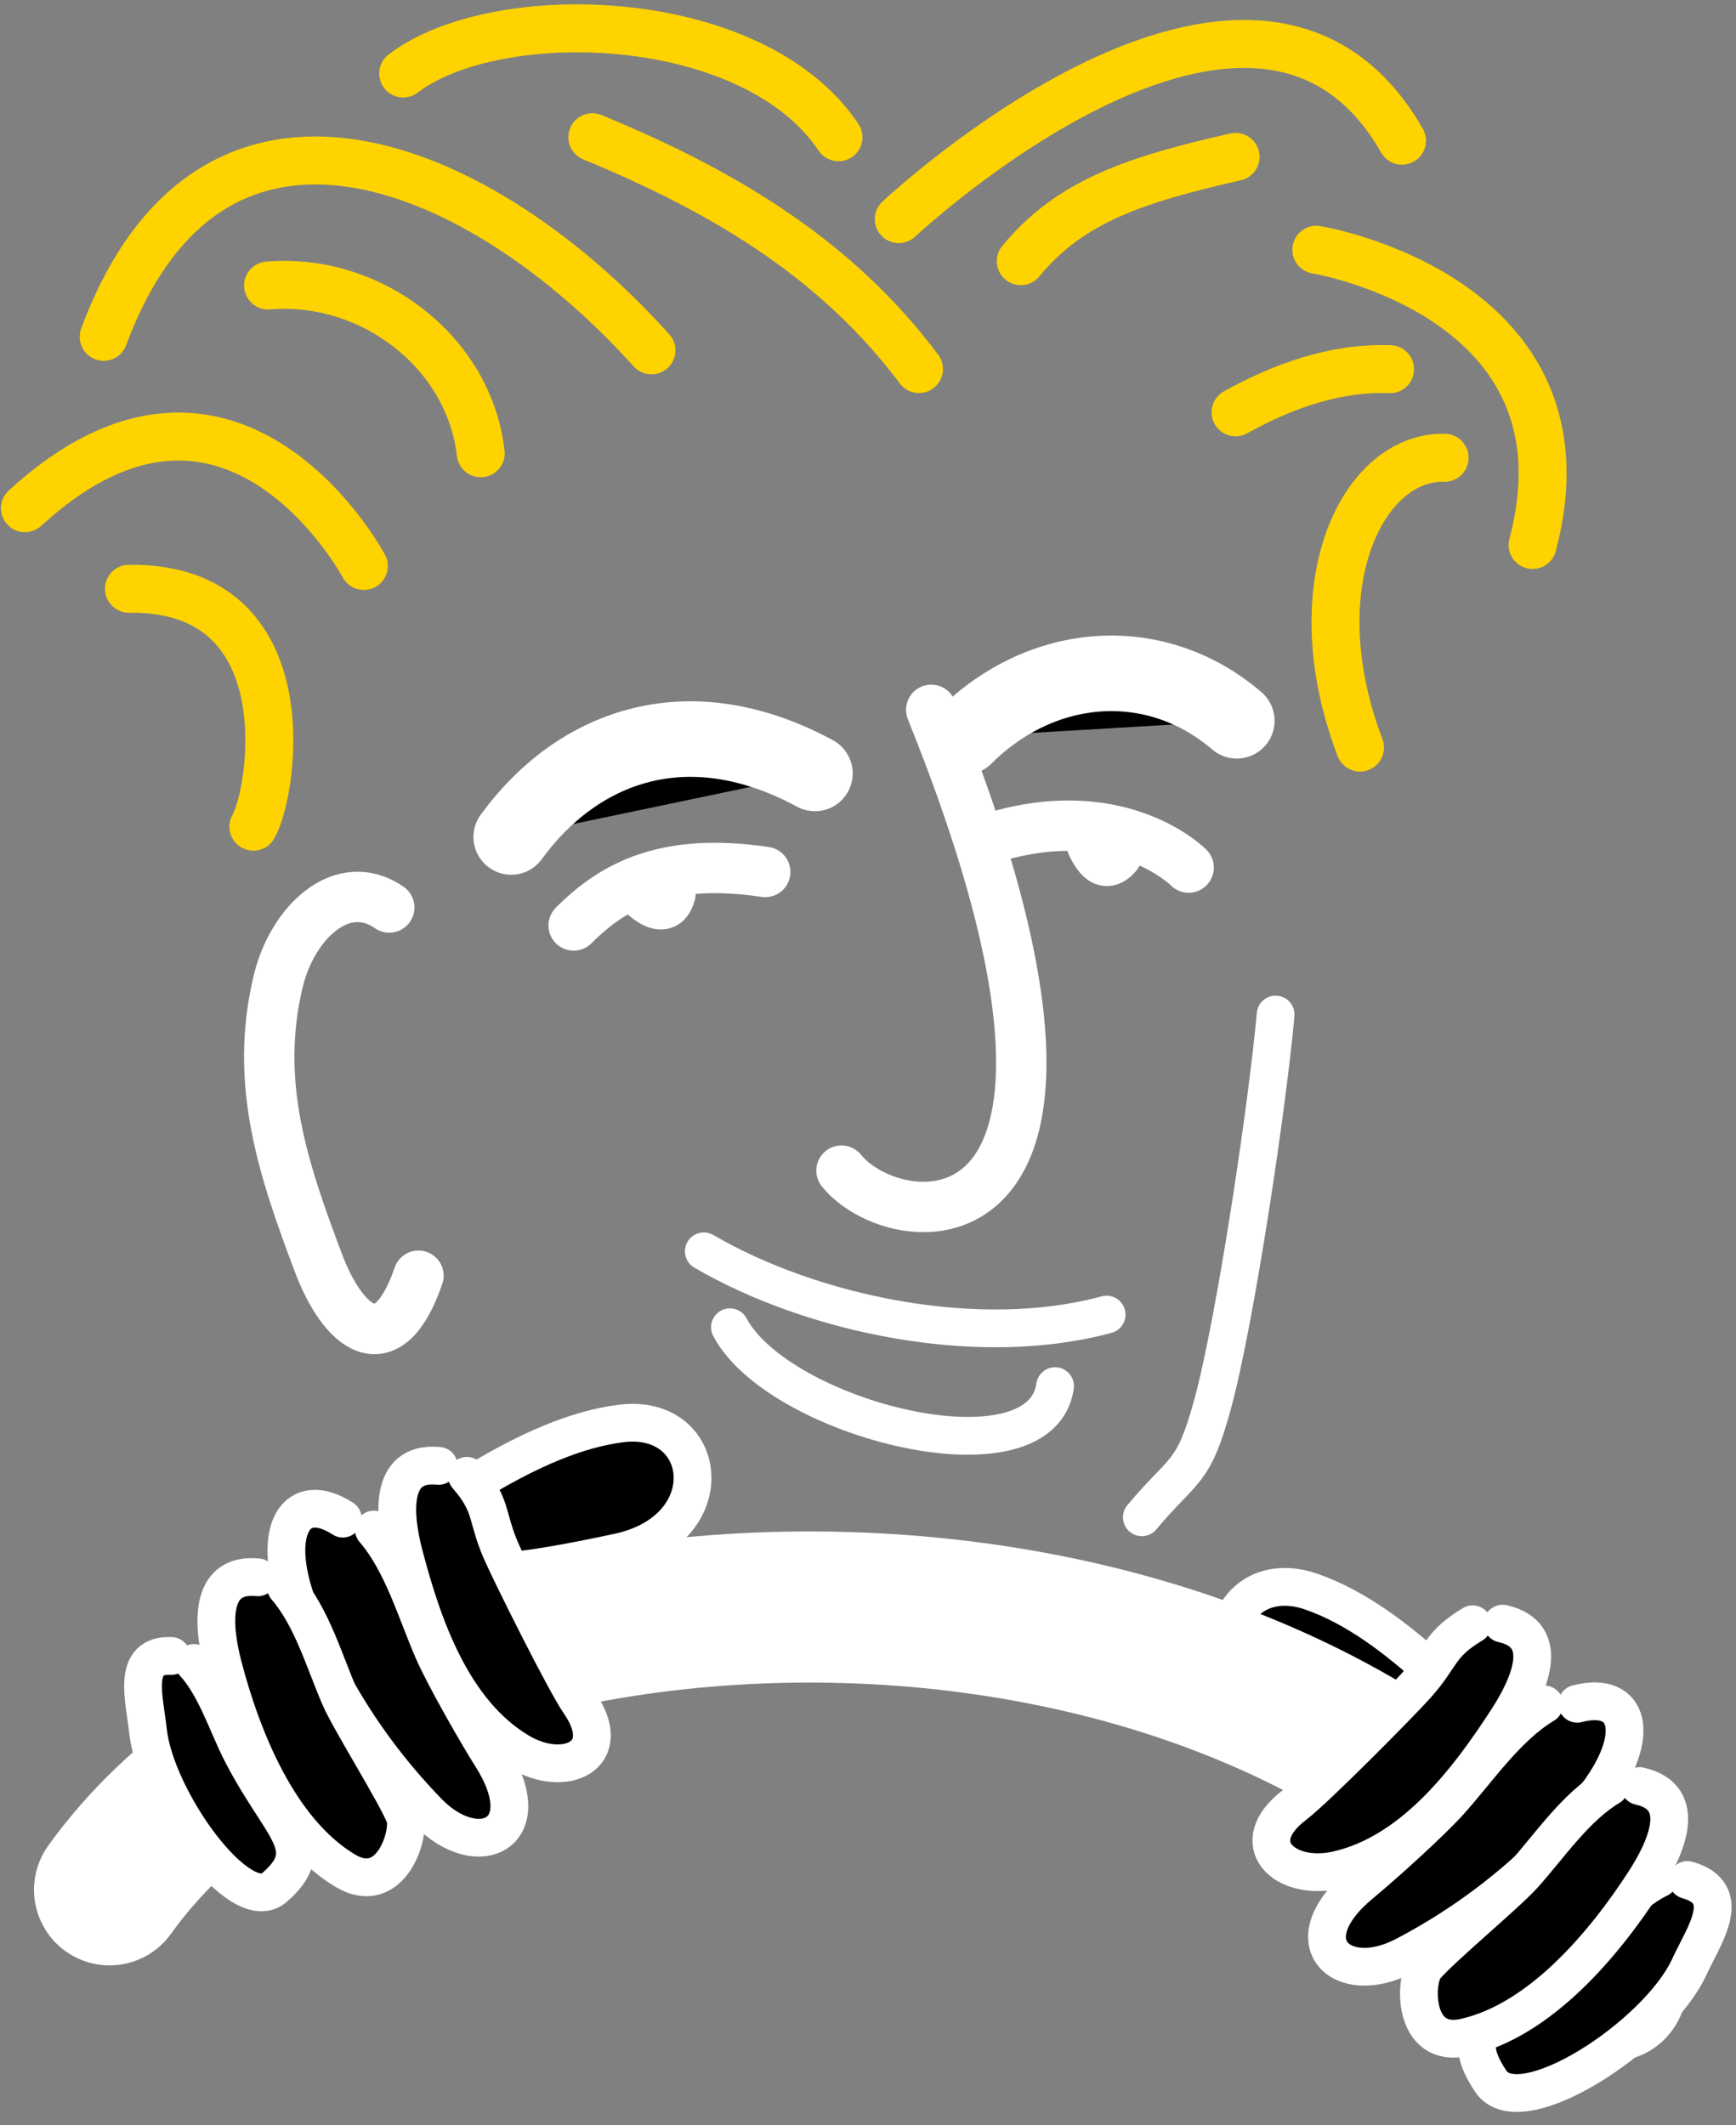 <?xml version="1.0" encoding="UTF-8"?>
<svg width="125px" height="153px" viewBox="0 0 125 153" version="1.1" xmlns="http://www.w3.org/2000/svg" xmlns:xlink="http://www.w3.org/1999/xlink">
    <rect x="0" y="0" width="125" height="153" fill="#808080" stroke="none"/>
    <!-- Generator: sketchtool 52.4 (67378) - http://www.bohemiancoding.com/sketch -->
    <title>02F94043-FD73-4412-830D-83C16AFCEA1B</title>
    <desc>Created with sketchtool.</desc>
    <g id="Navrh-webu" stroke="none" stroke-width="1" fill="none" fill-rule="evenodd">
        <g id="1" transform="translate(-260, -8)">
            <g id="Header">
                <g id="logo" transform="translate(261, 10)">
                    <path d="M17.245,57.522 C18.711,54.943 20.935,40.219 8.287,40.392" id="Stroke-2" stroke="#FFD300" stroke-width="3.454" stroke-linecap="round" stroke-linejoin="round"></path>
                    <path d="M0.796,34.592 C15.67,20.916 25.197,38.749 25.197,38.749" id="Stroke-3" stroke="#FFD300" stroke-width="3.454" stroke-linecap="round" stroke-linejoin="round"></path>
                    <path d="M6.465,22.253 C14.225,1.337 33.628,9.577 45.908,23.223" id="Stroke-4" stroke="#FFD300" stroke-width="3.454" stroke-linecap="round" stroke-linejoin="round"></path>
                    <path d="M28.034,3.292 C34.742,-1.829 53.206,-1.329 59.373,7.88" id="Stroke-5" stroke="#FFD300" stroke-width="3.454" stroke-linecap="round" stroke-linejoin="round"></path>
                    <path d="M63.718,13.777 C63.718,13.777 89.402,-10.347 99.95,8.131" id="Stroke-6" stroke="#FFD300" stroke-width="3.454" stroke-linecap="round" stroke-linejoin="round"></path>
                    <path d="M93.783,15.982 C93.783,15.982 114.115,19.309 109.353,37.239" id="Stroke-7" stroke="#FFD300" stroke-width="3.454" stroke-linecap="round" stroke-linejoin="round"></path>
                    <path d="M103.018,30.959 C97.118,30.819 92.495,40.157 96.927,51.825" id="Stroke-8" stroke="#FFD300" stroke-width="3.454" stroke-linecap="round" stroke-linejoin="round"></path>
                    <path d="M35.81,58.262 C40.486,51.844 48.379,48.666 57.68,53.688" id="Fill-9" fill="#000000"></path>
                    <path d="M35.81,58.262 C40.486,51.844 48.379,48.666 57.68,53.688" id="Stroke-10" stroke="#FFFFFF" stroke-width="5.44" stroke-linecap="round" stroke-linejoin="round"></path>
                    <path d="M68.465,51.055 C74.03,45.511 82.173,44.864 88.055,49.895" id="Fill-11" fill="#000000"></path>
                    <path d="M68.465,51.055 C74.03,45.511 82.173,44.864 88.055,49.895" id="Stroke-12" stroke="#FFFFFF" stroke-width="5.44" stroke-linecap="round" stroke-linejoin="round"></path>
                    <path d="M27.029,63.339 C23.659,61.004 20.06,64.396 19.038,68.628 C17.258,76.003 19.427,82.28 21.916,88.9 C23.722,93.702 26.928,96.278 29.133,89.851" id="Fill-13"></path>
                    <path d="M27.029,63.339 C23.659,61.004 20.06,64.396 19.038,68.628 C17.258,76.003 19.427,82.28 21.916,88.9 C23.722,93.702 26.928,96.278 29.133,89.851" id="Stroke-14" stroke="#FFFFFF" stroke-width="3.627" stroke-linecap="round" stroke-linejoin="round"></path>
                    <path d="M40.305,64.634 C43.154,61.781 46.872,59.708 54.1,60.781" id="Fill-15" fill="#000000"></path>
                    <path d="M40.305,64.634 C43.154,61.781 46.872,59.708 54.1,60.781" id="Stroke-16" stroke="#FFFFFF" stroke-width="3.627" stroke-linecap="round" stroke-linejoin="round"></path>
                    <path d="M47.278,62.337 C47.049,63.137 46.608,63.551 45.307,62.406" id="Fill-17"></path>
                    <path d="M47.278,62.337 C47.049,63.137 46.608,63.551 45.307,62.406" id="Stroke-18" stroke="#FFFFFF" stroke-width="3.627" stroke-linecap="round" stroke-linejoin="round"></path>
                    <path d="M79.441,59.508 C78.91,60.149 78.34,60.351 77.609,58.779" id="Fill-19"></path>
                    <path d="M79.441,59.508 C78.91,60.149 78.34,60.351 77.609,58.779" id="Stroke-20" stroke="#FFFFFF" stroke-width="3.627" stroke-linecap="round" stroke-linejoin="round"></path>
                    <path d="M66.052,49.108 C72.689,65.553 73.456,74.936 71.776,79.932 C69.378,87.067 61.992,85.256 59.59,82.287" id="Fill-21"></path>
                    <path d="M66.052,49.108 C72.689,65.553 73.456,74.936 71.776,79.932 C69.378,87.067 61.992,85.256 59.59,82.287" id="Stroke-22" stroke="#FFFFFF" stroke-width="3.627" stroke-linecap="round" stroke-linejoin="round"></path>
                    <path d="M84.588,60.465 C84.588,60.465 79.88,55.666 70.92,58.176" id="Fill-23" fill="#000000"></path>
                    <path d="M84.588,60.465 C84.588,60.465 79.88,55.666 70.92,58.176" id="Stroke-24" stroke="#FFFFFF" stroke-width="3.627" stroke-linecap="round" stroke-linejoin="round"></path>
                    <path d="M49.679,88.095 C57.475,92.64 69.426,95.161 78.681,92.651" id="Stroke-25" stroke="#FFFFFF" stroke-width="2.72" stroke-linecap="round" stroke-linejoin="round"></path>
                    <path d="M51.559,93.562 C55.108,100.223 73.962,104.972 74.969,97.803" id="Stroke-26" stroke="#FFFFFF" stroke-width="2.72" stroke-linecap="round" stroke-linejoin="round"></path>
                    <path d="M31.228,110.352 C29.175,108.42 24.575,109.798 26.446,108.865 C30.111,107.039 36.93,101.337 43.725,100.49 C50.105,99.694 51.119,108.148 43.503,109.771 C35.648,111.445 34.807,111.145 32.616,111.154" id="Fill-27" fill="#000000"></path>
                    <path d="M31.228,110.352 C29.175,108.42 24.575,109.798 26.446,108.865 C30.111,107.039 36.93,101.337 43.725,100.49 C50.105,99.694 51.119,108.148 43.503,109.771 C35.648,111.445 34.807,111.145 32.616,111.154" id="Stroke-28" stroke="#FFFFFF" stroke-width="2.72" stroke-linecap="round" stroke-linejoin="round"></path>
                    <path d="M103.593,124.858 C106.004,123.397 110.216,125.705 108.58,124.403 C105.378,121.851 99.9,114.85 93.432,112.603 C87.359,110.493 84.601,118.549 91.71,121.726 C99.043,125.004 99.928,124.885 102.068,125.352" id="Fill-29" fill="#000000"></path>
                    <path d="M103.593,124.858 C106.004,123.397 110.216,125.705 108.58,124.403 C105.378,121.851 99.9,114.85 93.432,112.603 C87.359,110.493 84.601,118.549 91.71,121.726 C99.043,125.004 99.928,124.885 102.068,125.352" id="Stroke-30" stroke="#FFFFFF" stroke-width="2.72" stroke-linecap="round" stroke-linejoin="round"></path>
                    <path d="M6.889,134.066 C26.401,106.851 92.388,104.772 115.014,140.977" id="Fill-31"></path>
                    <path d="M6.889,134.066 C26.401,106.851 92.388,104.772 115.014,140.977" id="Stroke-32" stroke="#FFFFFF" stroke-width="10.88" stroke-linecap="round" stroke-linejoin="round"></path>
                    <path d="M107.193,114.903 C110.798,115.707 109.063,119.432 107.577,121.735 C104.668,126.244 100.72,131.405 95.282,132.639 C91.477,133.502 88.561,130.72 92.221,127.949 C93.688,126.838 99.756,120.717 100.983,119.346 C102.858,117.254 102.575,116.424 105.038,114.948" id="Fill-33" fill="#000000"></path>
                    <path d="M107.193,114.903 C110.798,115.707 109.063,119.432 107.577,121.735 C104.668,126.244 100.72,131.405 95.282,132.639 C91.477,133.502 88.561,130.72 92.221,127.949 C93.688,126.838 99.756,120.717 100.983,119.346 C102.858,117.254 102.575,116.424 105.038,114.948" id="Stroke-34" stroke="#FFFFFF" stroke-width="2.72" stroke-linecap="round" stroke-linejoin="round"></path>
                    <path d="M112.564,120.671 C116.384,119.674 117.226,122.984 113.916,127.325 C110.342,132.012 105.541,135.993 100.112,138.827 C95.578,141.193 91.927,137.799 97.027,133.603 C98.587,132.32 102.041,129.203 103.389,127.698 C105.448,125.4 107.493,122.341 110.198,120.72" id="Fill-35" fill="#000000"></path>
                    <path d="M112.564,120.671 C116.384,119.674 117.226,122.984 113.916,127.325 C110.342,132.012 105.541,135.993 100.112,138.827 C95.578,141.193 91.927,137.799 97.027,133.603 C98.587,132.32 102.041,129.203 103.389,127.698 C105.448,125.4 107.493,122.341 110.198,120.72" id="Stroke-36" stroke="#FFFFFF" stroke-width="2.72" stroke-linecap="round" stroke-linejoin="round"></path>
                    <path d="M120.506,133.36 C123.908,134.333 121.677,137.345 120.646,139.6 C118.378,144.564 108.471,151.026 106.347,147.859 C103.482,143.588 107.204,143.294 112.349,138.62 C114.249,136.894 116.063,134.434 118.455,133.256" id="Fill-37" fill="#000000"></path>
                    <path d="M120.506,133.36 C123.908,134.333 121.677,137.345 120.646,139.6 C118.378,144.564 108.471,151.026 106.347,147.859 C103.482,143.588 107.204,143.294 112.349,138.62 C114.249,136.894 116.063,134.434 118.455,133.256" id="Stroke-38" stroke="#FFFFFF" stroke-width="2.72" stroke-linecap="round" stroke-linejoin="round"></path>
                    <path d="M117.057,126.599 C120.663,127.403 118.928,131.129 117.442,133.431 C114.533,137.941 109.92,143.455 104.482,144.689 C100.677,145.552 100.829,140.56 101.632,139.614 C102.822,138.211 107.475,134.369 108.703,132.998 C110.578,130.906 112.439,128.12 114.903,126.645" id="Fill-39" fill="#000000"></path>
                    <path d="M117.057,126.599 C120.663,127.403 118.928,131.129 117.442,133.431 C114.533,137.941 109.92,143.455 104.482,144.689 C100.677,145.552 100.829,140.56 101.632,139.614 C102.822,138.211 107.475,134.369 108.703,132.998 C110.578,130.906 112.439,128.12 114.903,126.645" id="Stroke-40" stroke="#FFFFFF" stroke-width="2.72" stroke-linecap="round" stroke-linejoin="round"></path>
                    <path d="M30.589,103.542 C26.913,103.178 27.396,107.259 28.087,109.911 C29.44,115.104 31.576,121.241 36.355,124.114 C39.699,126.124 43.339,124.393 40.729,120.616 C39.684,119.103 35.835,111.391 35.097,109.705 C33.971,107.131 34.5,106.431 32.622,104.259" id="Fill-41" fill="#000000"></path>
                    <path d="M30.589,103.542 C26.913,103.178 27.396,107.259 28.087,109.911 C29.44,115.104 31.576,121.241 36.355,124.114 C39.699,126.124 43.339,124.393 40.729,120.616 C39.684,119.103 35.835,111.391 35.097,109.705 C33.971,107.131 34.5,106.431 32.622,104.259" id="Stroke-42" stroke="#FFFFFF" stroke-width="2.72" stroke-linecap="round" stroke-linejoin="round"></path>
                    <path d="M23.683,107.341 C20.367,105.199 18.532,108.08 20.318,113.239 C22.247,118.808 25.562,124.091 29.832,128.481 C33.399,132.147 37.928,130.065 34.396,124.484 C33.316,122.777 31.01,118.737 30.2,116.885 C28.963,114.059 27.978,110.514 25.915,108.128" id="Fill-43" fill="#000000"></path>
                    <path d="M23.683,107.341 C20.367,105.199 18.532,108.08 20.318,113.239 C22.247,118.808 25.562,124.091 29.832,128.481 C33.399,132.147 37.928,130.065 34.396,124.484 C33.316,122.777 31.01,118.737 30.2,116.885 C28.963,114.059 27.978,110.514 25.915,108.128" id="Stroke-44" stroke="#FFFFFF" stroke-width="2.72" stroke-linecap="round" stroke-linejoin="round"></path>
                    <path d="M17.561,111.567 C13.885,111.203 14.368,115.284 15.059,117.936 C16.412,123.129 19.069,129.809 23.848,132.682 C27.192,134.692 28.608,129.903 28.142,128.752 C27.451,127.048 24.233,121.943 23.495,120.257 C22.369,117.683 21.472,114.456 19.594,112.284" id="Fill-45" fill="#000000"></path>
                    <path d="M17.561,111.567 C13.885,111.203 14.368,115.284 15.059,117.936 C16.412,123.129 19.069,129.809 23.848,132.682 C27.192,134.692 28.608,129.903 28.142,128.752 C27.451,127.048 24.233,121.943 23.495,120.257 C22.369,117.683 21.472,114.456 19.594,112.284" id="Stroke-46" stroke="#FFFFFF" stroke-width="2.72" stroke-linecap="round" stroke-linejoin="round"></path>
                    <path d="M11.335,117.229 C8.431,117.084 9.415,120.343 9.652,122.599 C10.174,127.561 16.286,136.044 18.744,133.916 C22.058,131.046 19.225,129.709 16.382,124.161 C15.333,122.112 14.535,119.452 12.963,117.736" id="Fill-47" fill="#000000"></path>
                    <path d="M11.335,117.229 C8.431,117.084 9.415,120.343 9.652,122.599 C10.174,127.561 16.286,136.044 18.744,133.916 C22.058,131.046 19.225,129.709 16.382,124.161 C15.333,122.112 14.535,119.452 12.963,117.736" id="Stroke-48" stroke="#FFFFFF" stroke-width="2.72" stroke-linecap="round" stroke-linejoin="round"></path>
                    <path d="M90.85,71.047 C90.281,77.454 87.955,93.118 86.293,99.177 C84.902,104.246 84.255,103.613 81.218,107.245" id="Stroke-49" stroke="#FFFFFF" stroke-width="2.72" stroke-linecap="round" stroke-linejoin="round"></path>
                    <path d="M65.171,24.572 C59.417,16.902 51.611,11.975 41.651,7.88" id="Stroke-50" stroke="#FFD300" stroke-width="3.454" stroke-linecap="round" stroke-linejoin="round"></path>
                    <path d="M72.502,16.804 C76.067,12.465 80.816,10.915 87.967,9.296" id="Stroke-51" stroke="#FFD300" stroke-width="3.454" stroke-linecap="round" stroke-linejoin="round"></path>
                    <path d="M87.967,27.687 C91.381,25.793 95.141,24.44 99.091,24.582" id="Stroke-52" stroke="#FFD300" stroke-width="3.454" stroke-linecap="round" stroke-linejoin="round"></path>
                    <path d="M33.615,30.634 C32.776,23.296 25.668,17.932 18.302,18.558" id="Stroke-53" stroke="#FFD300" stroke-width="3.454" stroke-linecap="round" stroke-linejoin="round"></path>
                </g>
            </g>
        </g>
    </g>
</svg>